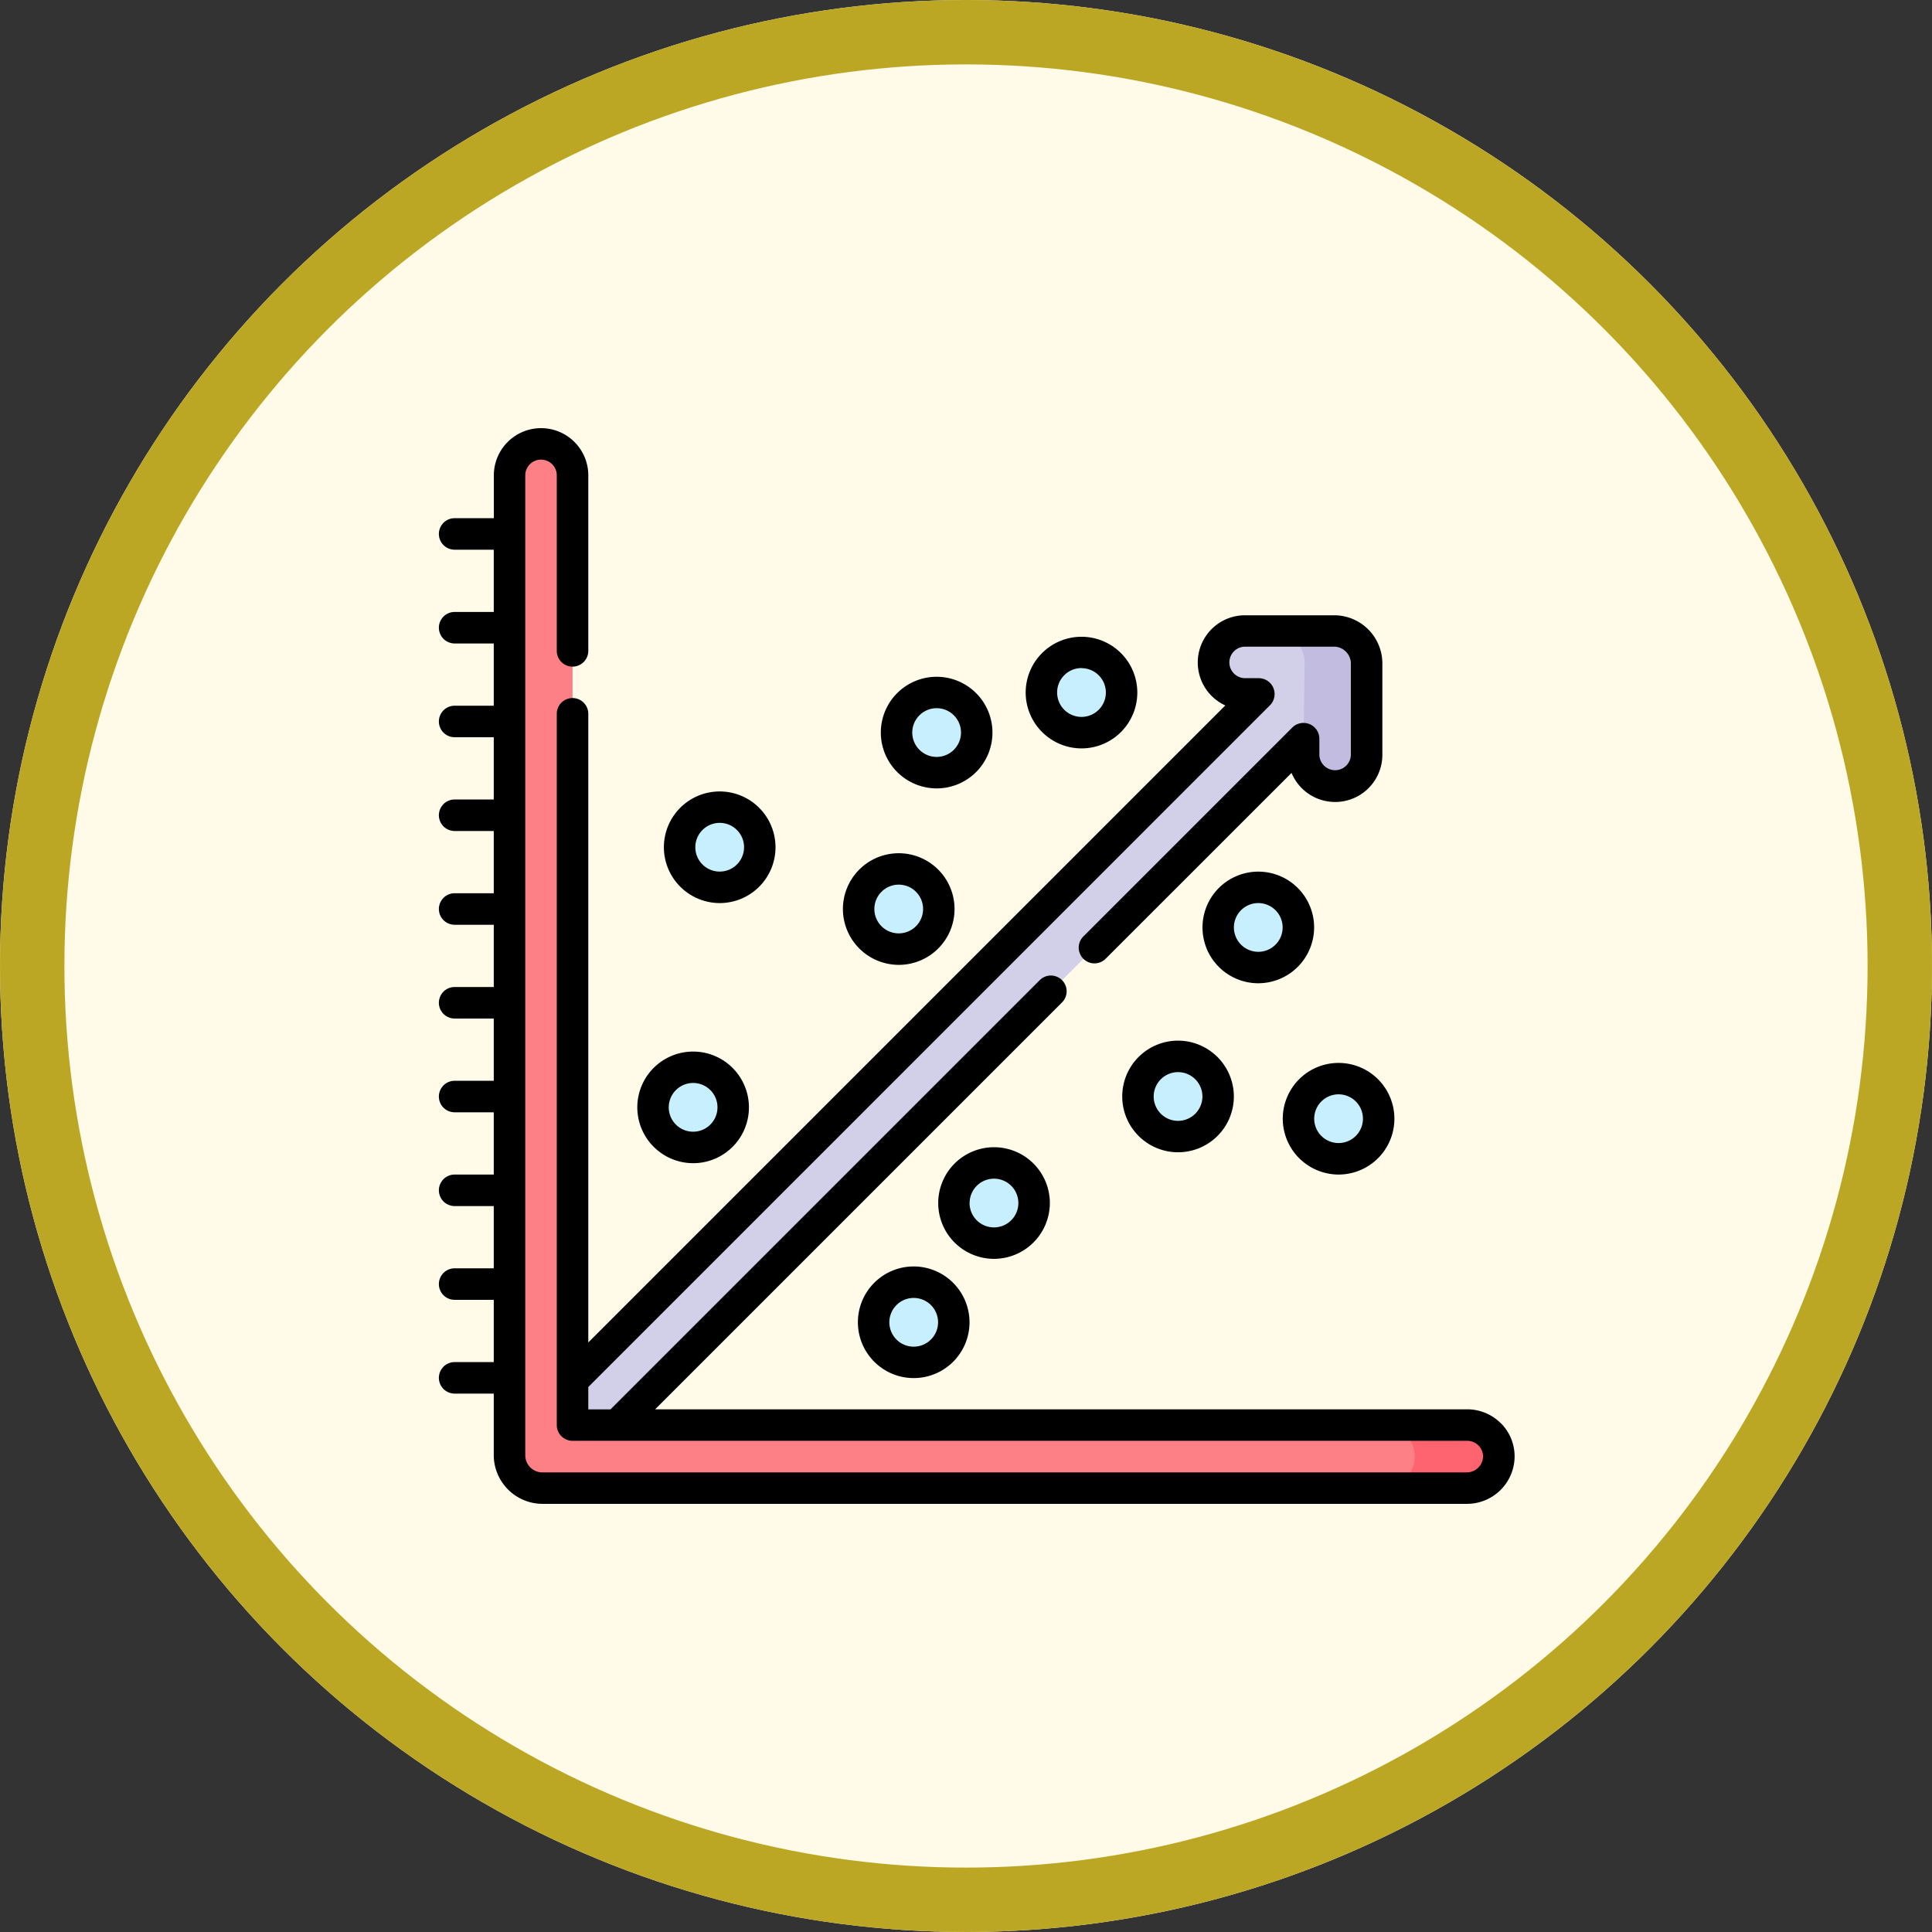 <svg xmlns="http://www.w3.org/2000/svg" width="90" height="90" viewBox="0 0 90 90">
  <rect x="0" y="0" width="90" height="90" fill="#333333" stroke="none"/>
  <g id="Group_1145369" data-name="Group 1145369" transform="translate(-282 -10367)">
    <g id="Fondo" transform="translate(282 10367)" fill="#fffbe8" stroke="#bca724" stroke-width="3">
      <circle cx="45" cy="45" r="45" stroke="none"/>
      <circle cx="45" cy="45" r="43.5" fill="none"/>
    </g>
    <g id="Group_1145368" data-name="Group 1145368" transform="translate(302.445 10386.945)">
      <g id="Group_1145365" data-name="Group 1145365" transform="translate(3.29 0.734)">
        <g id="Group_1145359" data-name="Group 1145359" transform="translate(6.684 29.036)">
          <circle id="Ellipse_11626" data-name="Ellipse 11626" cx="1.869" cy="1.869" r="1.869" fill="#c8effe"/>
        </g>
        <g id="Group_1145360" data-name="Group 1145360" transform="translate(7.923 9.708)">
          <circle id="Ellipse_11627" data-name="Ellipse 11627" cx="1.869" cy="1.869" r="1.869" transform="translate(0 7.211)" fill="#c8effe"/>
          <circle id="Ellipse_11628" data-name="Ellipse 11628" cx="1.869" cy="1.869" r="1.869" transform="translate(8.339 10.089)" fill="#c8effe"/>
          <circle id="Ellipse_11629" data-name="Ellipse 11629" cx="1.869" cy="1.869" r="1.869" transform="translate(25.089 10.948)" fill="#c8effe"/>
          <circle id="Ellipse_11630" data-name="Ellipse 11630" cx="1.869" cy="1.869" r="1.869" transform="translate(21.352 18.824)" fill="#c8effe"/>
          <circle id="Ellipse_11631" data-name="Ellipse 11631" cx="1.869" cy="1.869" r="1.869" transform="translate(28.826 19.857)" fill="#c8effe"/>
          <circle id="Ellipse_11632" data-name="Ellipse 11632" cx="1.869" cy="1.869" r="1.869" transform="translate(12.775 23.786)" fill="#c8effe"/>
          <circle id="Ellipse_11633" data-name="Ellipse 11633" cx="1.869" cy="1.869" r="1.869" transform="translate(9.038 29.343)" fill="#c8effe"/>
          <circle id="Ellipse_11634" data-name="Ellipse 11634" cx="1.869" cy="1.869" r="1.869" transform="translate(10.106 1.869)" fill="#c8effe"/>
          <circle id="Ellipse_11635" data-name="Ellipse 11635" cx="1.869" cy="1.869" r="1.869" transform="translate(16.854)" fill="#c8effe"/>
        </g>
        <path id="Path_979564" data-name="Path 979564" d="M87.065,97.866A1.487,1.487,0,0,0,85.6,96.543H81.413a1.468,1.468,0,0,0,0,2.936h.647L49.043,132.5a1.468,1.468,0,1,0,2.076,2.076l33.017-33.017v.743a1.468,1.468,0,0,0,2.936,0V98.012A1.442,1.442,0,0,0,87.065,97.866Z" transform="translate(-47.145 -87.828)" fill="#d2cfe9"/>
        <g id="Group_1145361" data-name="Group 1145361" transform="translate(35.572 8.715)">
          <path id="Path_979565" data-name="Path 979565" d="M401.419,97.866a1.487,1.487,0,0,0-1.461-1.323h-2.887a1.486,1.486,0,0,1,1.461,1.323q.007.073.007.146l-.049,3.544v.743a1.468,1.468,0,0,0,2.936,0V98.012C401.426,97.963,401.424,97.914,401.419,97.866Z" transform="translate(-397.071 -96.543)" fill="#c2bce0"/>
        </g>
        <g id="Group_1145364" data-name="Group 1145364">
          <g id="Group_1145363" data-name="Group 1145363">
            <path id="Path_979566" data-name="Path 979566" d="M78.231,53.206H36.549V8.968a1.468,1.468,0,1,0-2.936,0V54.632a1.53,1.53,0,0,0,1.517,1.51H78.19a1.5,1.5,0,0,0,1.508-1.4,1.468,1.468,0,0,0-1.466-1.539Z" transform="translate(-33.613 -7.5)" fill="#fd8087"/>
            <g id="Group_1145362" data-name="Group 1145362" transform="translate(40.662 45.706)">
              <path id="Path_979567" data-name="Path 979567" d="M453.032,474.5h-3.915a1.468,1.468,0,0,1,1.466,1.539,1.5,1.5,0,0,1-1.508,1.4h3.915a1.5,1.5,0,0,0,1.508-1.4A1.468,1.468,0,0,0,453.032,474.5Z" transform="translate(-449.076 -474.5)" fill="#fe646f"/>
            </g>
          </g>
        </g>
      </g>
      <g id="Group_1145367" data-name="Group 1145367" transform="translate(0)">
        <g id="Group_1145366" data-name="Group 1145366" transform="translate(0)">
          <path id="Path_979568" data-name="Path 979568" d="M97.01,301.88a2.6,2.6,0,1,0-2.6-2.6A2.606,2.606,0,0,0,97.01,301.88Zm0-3.737a1.135,1.135,0,1,1-1.135,1.135A1.136,1.136,0,0,1,97.01,298.143Z" transform="translate(-85.167 -267.639)"/>
          <path id="Path_979569" data-name="Path 979569" d="M109.664,178.072a2.6,2.6,0,1,0-2.6-2.6A2.606,2.606,0,0,0,109.664,178.072Zm0-3.737a1.135,1.135,0,1,1-1.135,1.135A1.136,1.136,0,0,1,109.664,174.335Z" transform="translate(-96.583 -155.948)"/>
          <path id="Path_979570" data-name="Path 979570" d="M194.872,207.476a2.6,2.6,0,1,0-2.6-2.6A2.606,2.606,0,0,0,194.872,207.476Zm0-3.737a1.135,1.135,0,1,1-1.135,1.135A1.136,1.136,0,0,1,194.872,203.739Z" transform="translate(-173.451 -182.474)"/>
          <path id="Path_979571" data-name="Path 979571" d="M368.612,213.656a2.6,2.6,0,1,0-2.6,2.6A2.606,2.606,0,0,0,368.612,213.656Zm-3.737,0a1.135,1.135,0,1,1,1.135,1.135A1.136,1.136,0,0,1,364.875,213.656Z" transform="translate(-327.84 -190.397)"/>
          <path id="Path_979572" data-name="Path 979572" d="M327.826,291.526a2.6,2.6,0,1,0,2.6,2.6A2.606,2.606,0,0,0,327.826,291.526Zm0,3.737a1.135,1.135,0,1,1,1.135-1.135A1.136,1.136,0,0,1,327.826,295.263Z" transform="translate(-293.393 -262.994)"/>
          <path id="Path_979573" data-name="Path 979573" d="M404.2,307.289a2.6,2.6,0,1,0-2.6-2.6A2.606,2.606,0,0,0,404.2,307.289Zm0-3.737a1.135,1.135,0,1,1-1.135,1.135A1.136,1.136,0,0,1,404.2,303.552Z" transform="translate(-362.289 -272.519)"/>
          <path id="Path_979574" data-name="Path 979574" d="M242.8,344.827a2.6,2.6,0,1,0-2.6,2.6A2.606,2.606,0,0,0,242.8,344.827Zm-3.737,0a1.135,1.135,0,1,1,1.135,1.135A1.136,1.136,0,0,1,239.06,344.827Z" transform="translate(-214.339 -308.73)"/>
          <path id="Path_979575" data-name="Path 979575" d="M202.01,399a2.6,2.6,0,1,0,2.6,2.6A2.606,2.606,0,0,0,202.01,399Zm0,3.737a1.135,1.135,0,1,1,1.135-1.135A1.136,1.136,0,0,1,202.01,402.737Z" transform="translate(-179.891 -359.949)"/>
          <path id="Path_979576" data-name="Path 979576" d="M212.918,123.488a2.6,2.6,0,1,0-2.6-2.6A2.606,2.606,0,0,0,212.918,123.488Zm0-3.737a1.135,1.135,0,1,1-1.135,1.135A1.136,1.136,0,0,1,212.918,119.751Z" transform="translate(-189.731 -106.706)"/>
          <path id="Path_979577" data-name="Path 979577" d="M281.872,104.4a2.6,2.6,0,1,0-2.6-2.6A2.606,2.606,0,0,0,281.872,104.4Zm0-3.737a1.135,1.135,0,1,1-1.135,1.135A1.136,1.136,0,0,1,281.872,100.658Z" transform="translate(-251.937 -89.482)"/>
          <path id="Path_979578" data-name="Path 979578" d="M49.5,46.388a2.212,2.212,0,0,0-1.593-.682H10.074L29.032,26.748a.734.734,0,0,0-1.038-1.038l-20,20H6.96V44.668L38.724,12.9a.74.74,0,0,0-.519-1.253h-.647a.734.734,0,0,1,0-1.468h4.192a.8.8,0,0,1,.734.735V15.2a.734.734,0,0,1-1.468,0v-.743a.74.74,0,0,0-1.253-.519l-9.746,9.746a.734.734,0,0,0,1.038,1.038L39.72,16.06a2.2,2.2,0,0,0,4.231-.856V10.917a2.249,2.249,0,0,0-2.2-2.2H37.557a2.2,2.2,0,0,0-.922,4.2L6.96,42.592V13.307a.734.734,0,0,0-1.468,0V46.44a.734.734,0,0,0,.734.734H47.908a.734.734,0,0,1,.733.771.764.764,0,0,1-.775.7H4.807a.8.8,0,0,1-.783-.776V2.2a.734.734,0,1,1,1.468,0v8.175a.734.734,0,0,0,1.468,0V2.2a2.2,2.2,0,1,0-4.4,0V4.194H.734a.734.734,0,1,0,0,1.468H2.556v2.9H.734a.734.734,0,0,0,0,1.468H2.556v2.9H.734a.734.734,0,1,0,0,1.468H2.556v2.9H.734a.734.734,0,0,0,0,1.468H2.556v2.9H.734a.734.734,0,0,0,0,1.468H2.556v2.9H.734a.734.734,0,1,0,0,1.468H2.556v2.9H.734a.734.734,0,1,0,0,1.468H2.556v2.9H.734a.734.734,0,0,0,0,1.468H2.556v2.9H.734a.734.734,0,0,0,0,1.468H2.556v2.9H.734a.734.734,0,0,0,0,1.468H2.556v2.895A2.277,2.277,0,0,0,4.807,50.11h43.06a2.22,2.22,0,0,0,2.241-2.1,2.183,2.183,0,0,0-.606-1.625Z" transform="translate(0)"/>
        </g>
      </g>
    </g>
  </g>
</svg>
